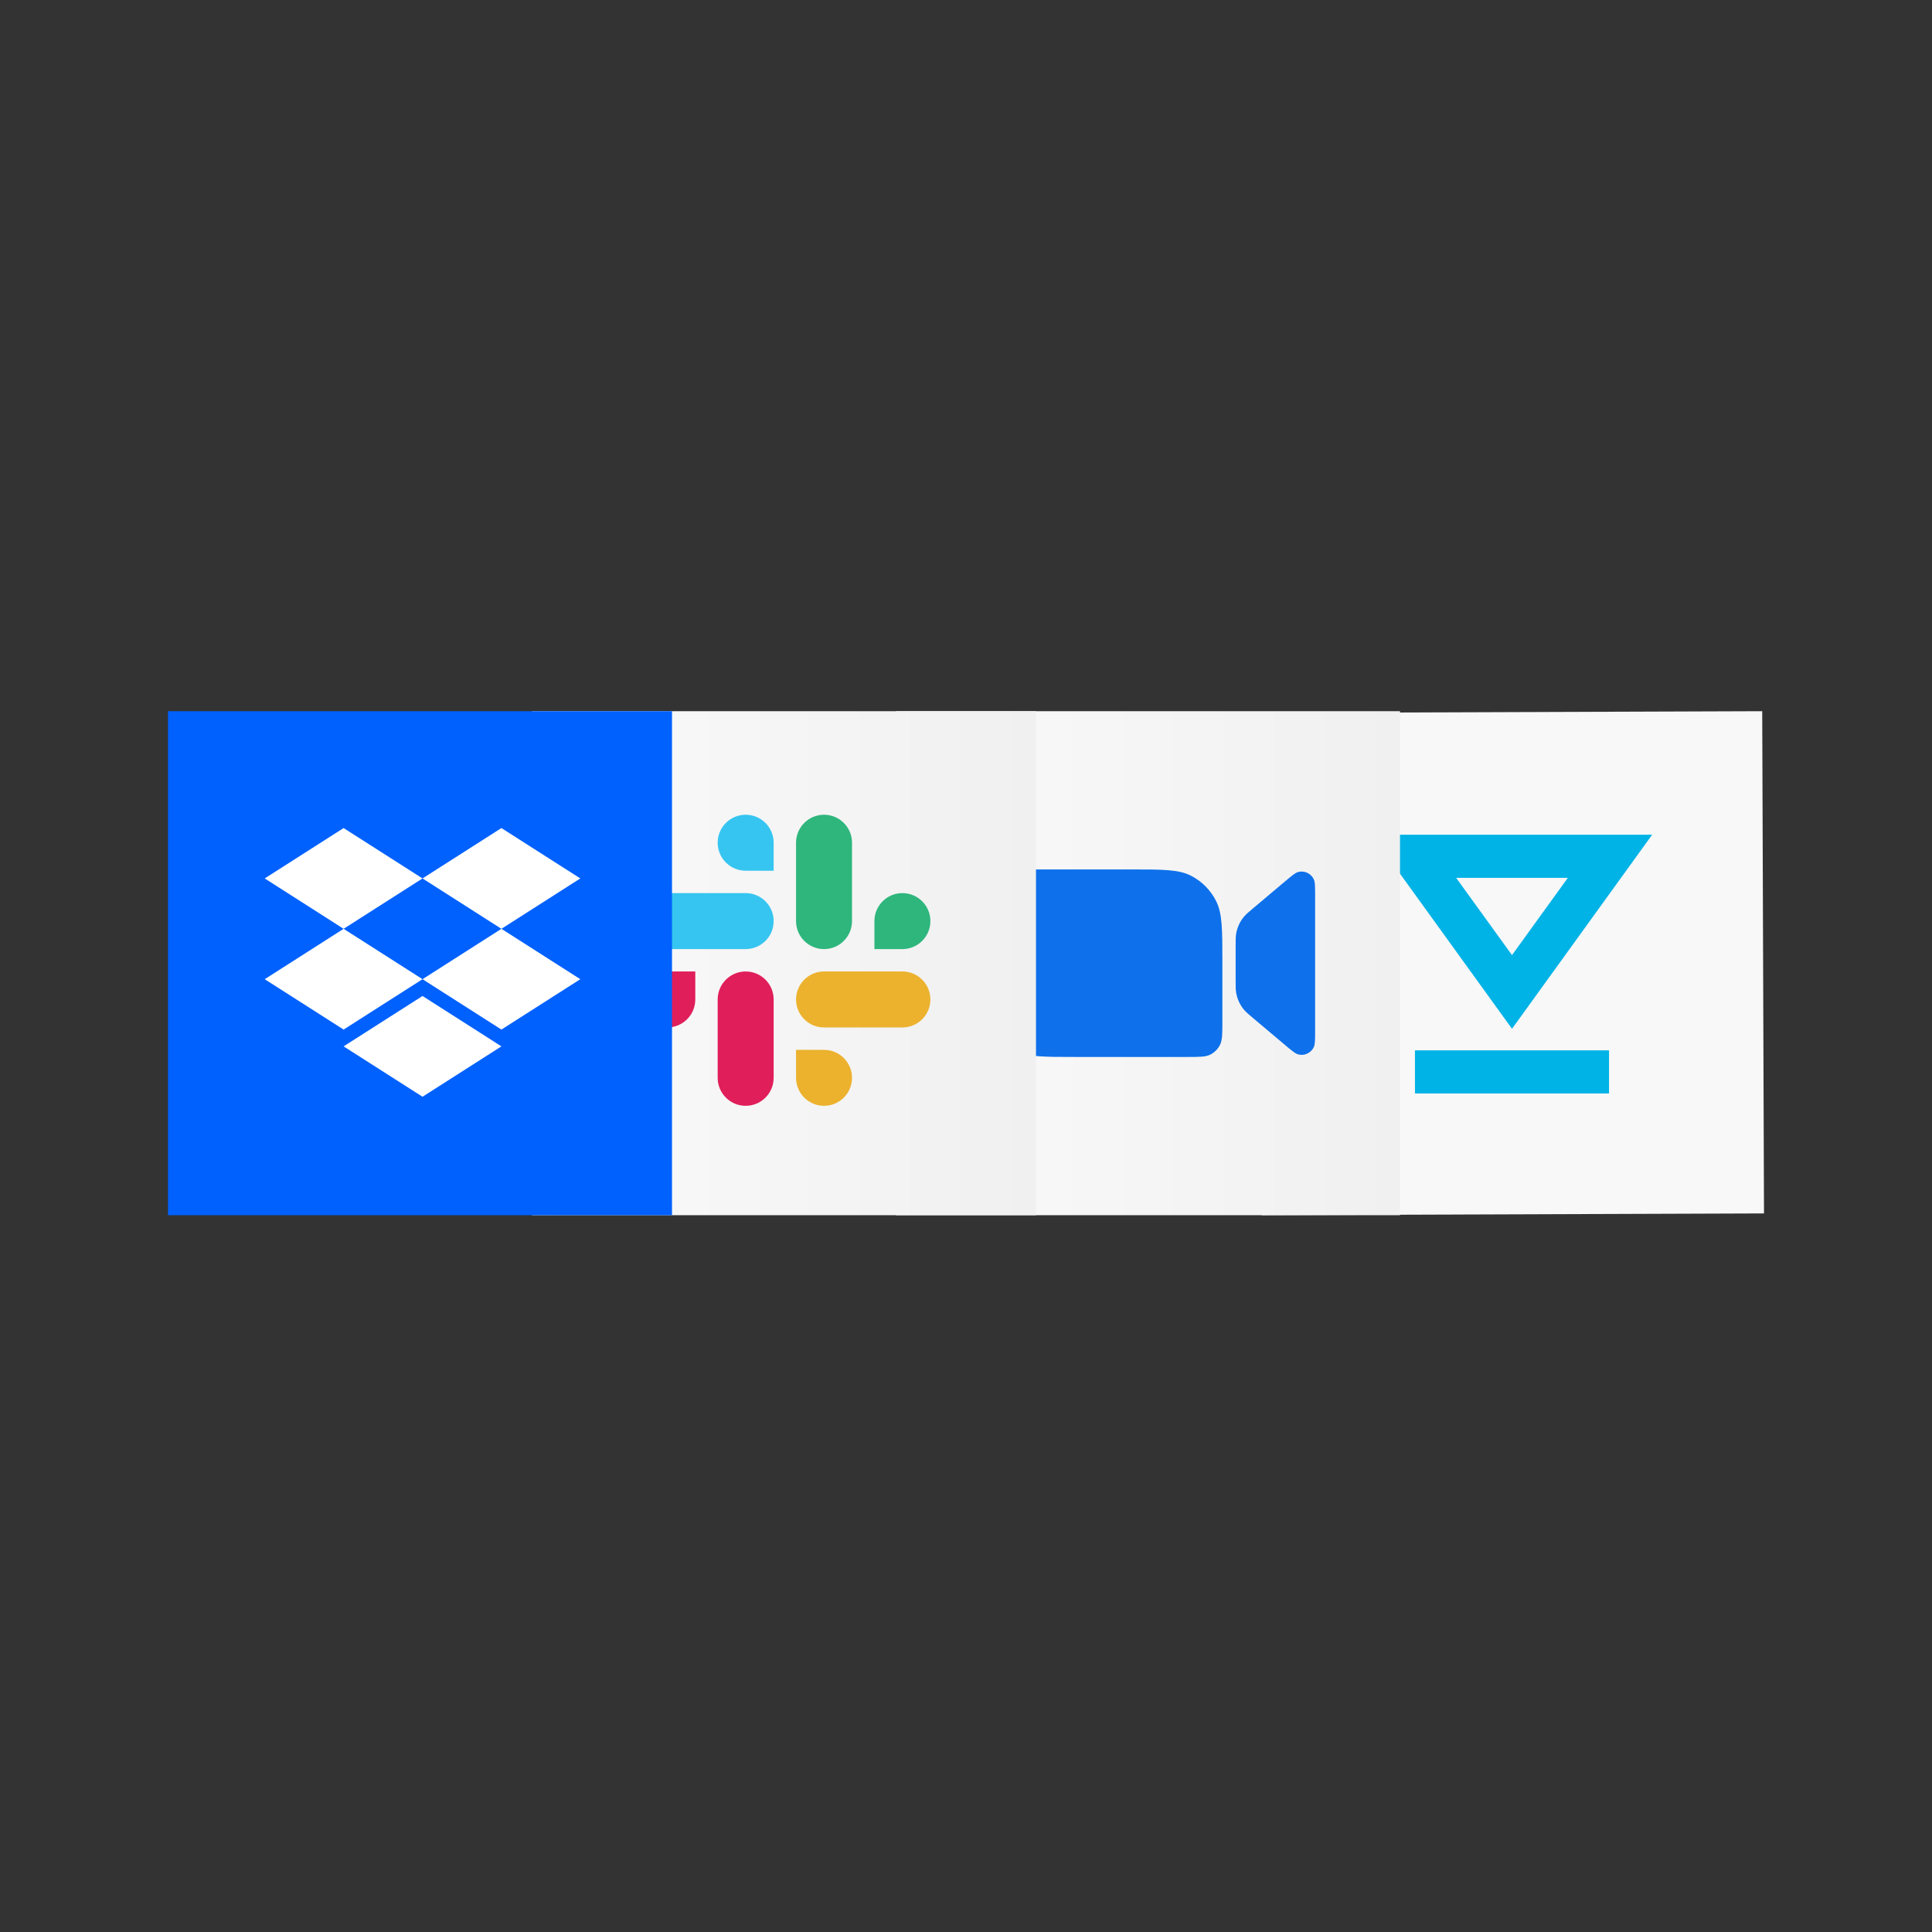 <svg width="345" height="345" viewBox="0 0 345 345" fill="none" xmlns="http://www.w3.org/2000/svg">
<rect x="0" y="0" width="345" height="345" fill="#333333" stroke="none"/>
<rect x="225" y="127.318" width="89.683" height="89.683" transform="rotate(-0.203 225 127.318)" fill="#F8F8F8"/>
<path fill-rule="evenodd" clip-rule="evenodd" d="M252.673 195.263V187.562H287.327V195.263H252.673ZM279.967 156.759H260.031L270 170.556L279.967 156.759ZM295.028 149.058L270 183.712L244.973 149.058H295.028Z" fill="#00B3E6"/>
<rect x="160" y="127" width="90" height="90" fill="url(#paint0_linear)"/>
<path fill-rule="evenodd" clip-rule="evenodd" d="M176.123 157.414C175.697 158.26 175.697 159.367 175.697 161.58V172.182C175.697 177.979 175.697 180.878 176.813 183.092C177.795 185.04 179.361 186.623 181.287 187.616C183.478 188.744 186.345 188.744 192.079 188.744H212.027C214.217 188.744 215.312 188.744 216.148 188.313C216.884 187.934 217.482 187.329 217.856 186.586C218.283 185.74 218.283 184.633 218.283 182.42V171.818C218.283 166.021 218.283 163.122 217.167 160.908C216.185 158.96 214.619 157.377 212.692 156.384C210.502 155.256 207.635 155.256 201.902 155.256H181.953C179.763 155.256 178.668 155.256 177.832 155.687C177.096 156.066 176.498 156.67 176.123 157.414ZM229.302 186.467L223.834 181.859L223.833 181.859C222.942 181.109 222.497 180.733 222.139 180.304C221.42 179.443 220.939 178.405 220.745 177.296C220.649 176.743 220.649 176.157 220.649 174.984V169.016C220.649 167.843 220.649 167.257 220.745 166.704C220.939 165.595 221.42 164.557 222.139 163.696C222.497 163.267 222.942 162.891 223.833 162.141H223.834L229.302 157.533L229.305 157.53C230.644 156.403 231.313 155.839 231.853 155.704C232.958 155.429 234.102 155.971 234.6 157.005C234.844 157.511 234.844 158.393 234.844 160.157V183.843C234.844 185.607 234.844 186.489 234.6 186.995C234.102 188.029 232.958 188.571 231.853 188.296C231.313 188.161 230.643 187.597 229.304 186.469L229.302 186.467Z" fill="#0E71EB"/>
<rect x="95" y="127" width="90" height="90" fill="url(#paint1_linear)"/>
<path d="M161.143 169.479C163.903 169.479 166.141 167.241 166.141 164.481C166.141 161.721 163.903 159.484 161.143 159.484C158.383 159.484 156.145 161.721 156.145 164.481L156.145 169.479L161.143 169.479ZM147.148 169.479C149.909 169.479 152.146 167.241 152.146 164.481L152.146 150.487C152.146 147.727 149.909 145.489 147.148 145.489C144.388 145.489 142.15 147.727 142.15 150.487L142.15 164.481C142.15 167.241 144.388 169.479 147.148 169.479Z" fill="#2EB67D"/>
<path d="M119.16 173.478C116.4 173.478 114.162 175.715 114.162 178.475C114.162 181.235 116.4 183.473 119.16 183.473C121.92 183.473 124.158 181.235 124.158 178.475L124.158 173.478L119.16 173.478ZM133.154 173.478C130.394 173.478 128.156 175.716 128.156 178.476L128.156 192.469C128.156 195.23 130.394 197.467 133.154 197.467C135.915 197.467 138.152 195.23 138.152 192.469L138.152 178.476C138.152 175.716 135.915 173.478 133.154 173.478Z" fill="#E01E5A"/>
<path d="M142.151 192.47C142.151 195.23 144.389 197.468 147.149 197.468C149.909 197.468 152.146 195.23 152.146 192.47C152.146 189.71 149.909 187.472 147.148 187.472L142.151 187.472L142.151 192.47ZM142.151 178.475C142.151 181.236 144.389 183.473 147.149 183.473L161.143 183.473C163.903 183.473 166.141 181.236 166.141 178.475C166.141 175.715 163.903 173.477 161.143 173.477L147.149 173.477C144.389 173.477 142.151 175.715 142.151 178.475Z" fill="#ECB22E"/>
<path d="M138.152 150.486C138.152 147.726 135.914 145.489 133.154 145.489C130.394 145.489 128.156 147.726 128.156 150.486C128.156 153.247 130.394 155.485 133.154 155.485L138.152 155.485L138.152 150.486ZM138.152 164.481C138.152 161.721 135.914 159.483 133.154 159.483L119.16 159.483C116.4 159.483 114.162 161.721 114.162 164.481C114.162 167.241 116.4 169.479 119.16 169.479L133.154 169.479C135.914 169.479 138.152 167.241 138.152 164.481Z" fill="#36C5F0"/>
<rect x="30" y="127" width="90" height="90" fill="#0061FE"/>
<path d="M61.358 147.867L47.27 156.863L61.358 165.86L75.45 156.863L89.539 165.86L103.628 156.863L89.539 147.867L75.45 156.863L61.358 147.867Z" fill="white"/>
<path d="M61.358 183.852L47.27 174.856L61.358 165.86L75.45 174.856L61.358 183.852Z" fill="white"/>
<path d="M75.45 174.856L89.539 165.86L103.628 174.856L89.539 183.852L75.45 174.856Z" fill="white"/>
<path d="M75.45 195.847L61.358 186.851L75.45 177.855L89.539 186.851L75.45 195.847Z" fill="white"/>
<defs>
<linearGradient id="paint0_linear" x1="250" y1="155.602" x2="160" y2="155.602" gradientUnits="userSpaceOnUse">
<stop stop-color="#F0F0F0"/>
<stop offset="1" stop-color="#FAFAFA"/>
</linearGradient>
<linearGradient id="paint1_linear" x1="185" y1="155.602" x2="95" y2="155.602" gradientUnits="userSpaceOnUse">
<stop stop-color="#F0F0F0"/>
<stop offset="1" stop-color="#FAFAFA"/>
</linearGradient>
</defs>
</svg>
